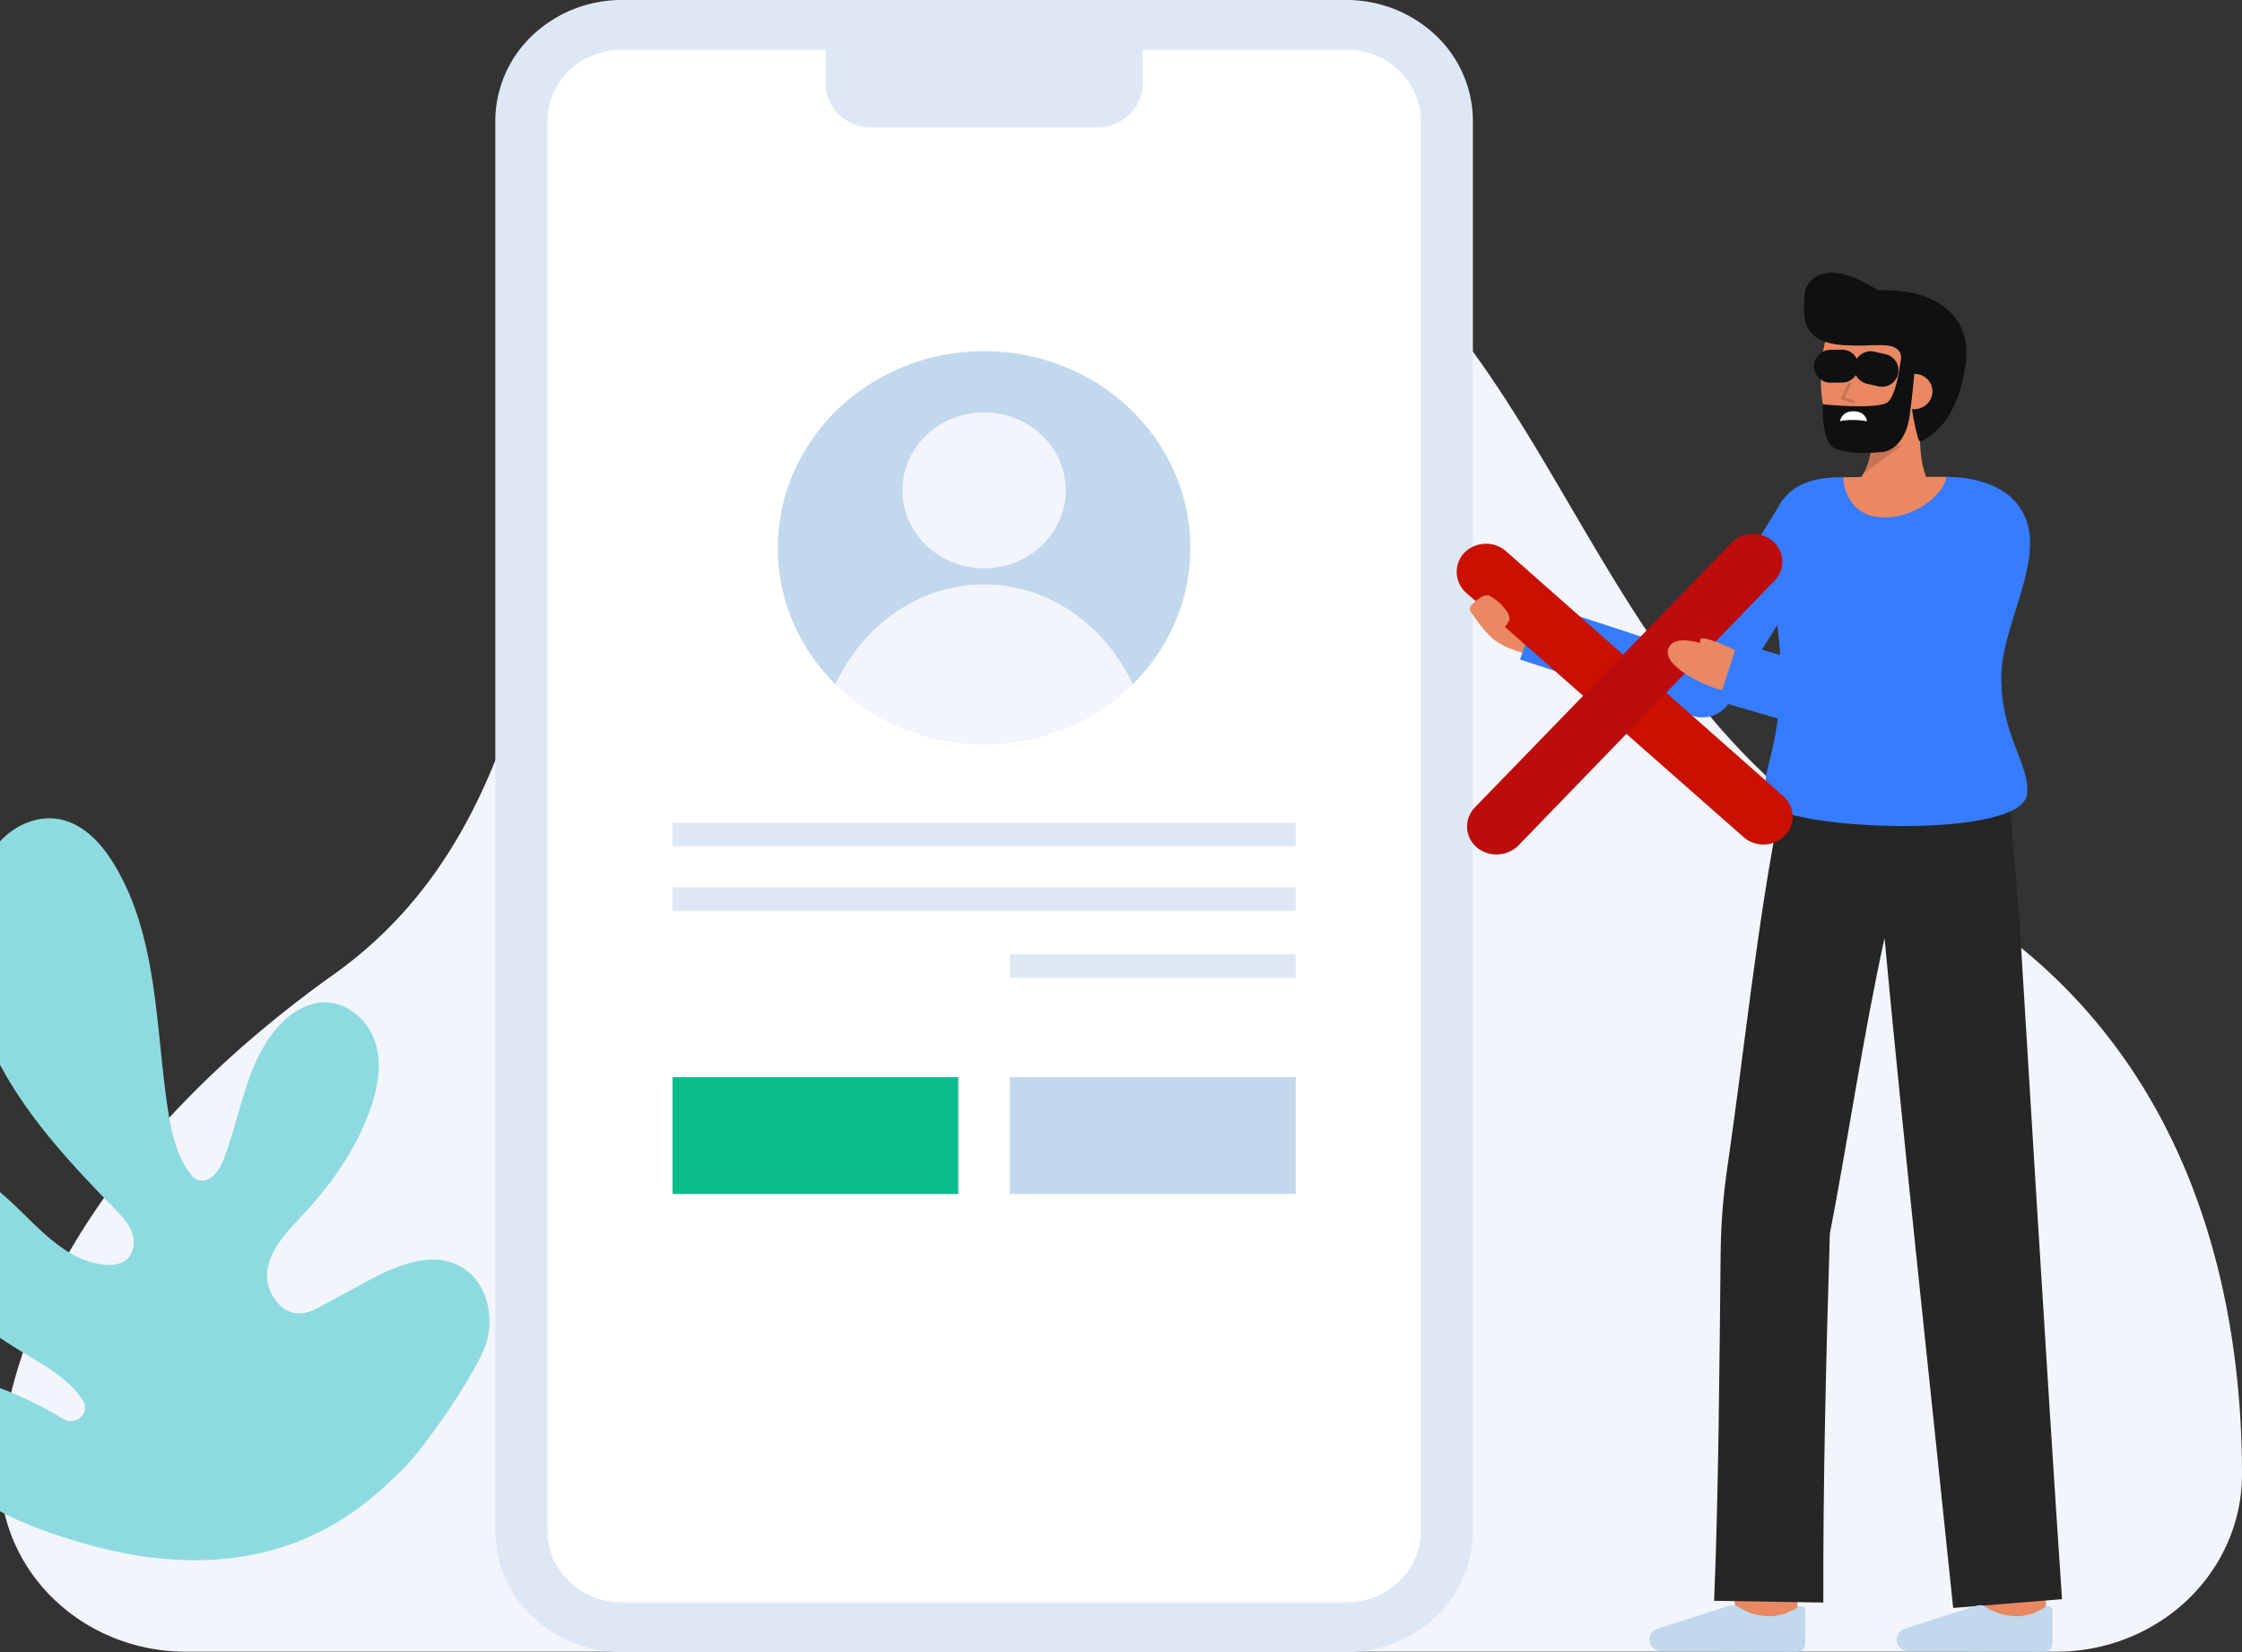 <svg width="95" height="70" fill="none" xmlns="http://www.w3.org/2000/svg"><rect width="100%" height="100%" fill="#333333" stroke="none"/><g clip-path="url('#clip0_2_49364')"><path d="M7.879 69.984a8.208 8.208 0 0 1-3.096-.604 7.898 7.898 0 0 1-2.597-1.716A7.478 7.478 0 0 1 .504 65.11a7.206 7.206 0 0 1-.496-2.977c.259-5.594 3.985-13.611 14.141-20.852C28.241 31.235 18.95 8.296 37.448 5.9c30.405-3.937 24.653 21.813 43.427 31.2C92.826 43.076 95 54.77 95 62.478c-.002 1.992-.833 3.902-2.31 5.31-1.478 1.407-3.481 2.197-5.569 2.196H7.88Z" fill="#F3F5FD"/><path d="M3.39 65.35c-2.477-.733-4.882-1.69-7.072-4.37-.45-.55-.872-1.253-.626-1.91.186-.495.722-.812 1.267-.892a2.75 2.75 0 0 1 .613-.017h.002c.314.031.625.09.928.174l.086.024c1.446.392 2.823.986 4.087 1.761a.624.624 0 0 0 .745-.073.553.553 0 0 0 .094-.708 3.482 3.482 0 0 0-.448-.561 5.699 5.699 0 0 0-.815-.675c-.39-.27-.805-.513-1.212-.76a33.474 33.474 0 0 1-4.284-3.09c-.955-.812-1.89-1.713-2.344-2.855-.21-.526-.304-1.131-.055-1.64.41-.836 1.574-1.07 2.526-.897 1.668.305 3 1.471 4.181 2.634.98.966 2.078 2.036 3.485 2.095.24.021.482-.025.694-.133.402-.232.505-.77.362-1.196-.143-.427-.474-.768-.794-1.096-1.858-1.902-3.686-3.88-4.893-6.211-1.206-2.33-1.74-5.082-.902-7.556.245-.723.615-1.427 1.19-1.953.577-.525 1.385-.855 2.176-.754 1.077.135 1.889 1.003 2.435 1.899 1.877 3.074 1.762 6.84 2.29 10.362.148.986.363 1.997.979 2.809.056.078.13.143.216.192.506.28.96-.285 1.15-.764.751-1.894.939-4.06 2.283-5.628.513-.597 1.238-1.096 2.047-1.09.988.006 1.833.793 2.122 1.694.288.902.116 1.881-.193 2.776-.574 1.66-1.6 3.152-2.812 4.462-.637.693-1.36 1.392-1.55 2.294a1.75 1.75 0 0 0 .07.919c.106.295.289.56.531.769a1.177 1.177 0 0 0 .833.26c.324-.03.617-.187.9-.34l.357-.194 1.417-.77c1.2-.654 2.65-1.322 3.9-.759.638.288 1.056.853 1.253 1.502.176.59.176 1.214 0 1.803-.373 1.225-2.72 4.634-3.689 5.513-1.13 1.027-5.052 5.457-13.53 2.95Z" fill="#8DDBE0"/><path d="M26.349 68.947h30.7c2.352 0 4.258-1.819 4.258-4.062V5.115c0-2.243-1.906-4.062-4.257-4.062H26.349c-2.35 0-4.257 1.819-4.257 4.062v59.77c0 2.243 1.906 4.062 4.257 4.062Z" fill="#fff"/><path d="M20.988 64.885V5.115A5.005 5.005 0 0 1 22.56 1.5 5.5 5.5 0 0 1 26.35 0h30.7a5.5 5.5 0 0 1 3.789 1.5 5.005 5.005 0 0 1 1.572 3.615v59.77a5.005 5.005 0 0 1-1.572 3.615 5.5 5.5 0 0 1-3.79 1.5h-30.7a5.5 5.5 0 0 1-3.789-1.5 5.005 5.005 0 0 1-1.572-3.615ZM26.35 2.106a3.235 3.235 0 0 0-2.228.883 2.944 2.944 0 0 0-.925 2.125v59.771c.001.797.334 1.562.925 2.126a3.235 3.235 0 0 0 2.228.882h30.7c.837 0 1.638-.318 2.23-.882a2.944 2.944 0 0 0 .924-2.126V5.115a2.944 2.944 0 0 0-.925-2.126 3.235 3.235 0 0 0-2.228-.882h-30.7Z" fill="#DEE8F5"/><path d="M46.47 5.405h-9.54a2.001 2.001 0 0 1-1.38-.546 1.82 1.82 0 0 1-.572-1.317V1.053h13.444v2.489c0 .369-.115.729-.33 1.035-.214.306-.519.545-.875.686a2.04 2.04 0 0 1-1.129.106 1.983 1.983 0 0 1-1-.51 1.838 1.838 0 0 1-.534-.954 1.784 1.784 0 0 1 .111-1.076c.148-.34.398-.631.72-.836a2.02 2.02 0 0 1 1.084-.314v3.726Z" fill="#DEE8F5"/><path d="M82.16 20.944s-.99-.501-.769-3.074l-2.046-.362s.23 2.307-.805 3.04l3.62.396Z" fill="#E98862"/><path opacity=".15" d="m78.959 20.066 1.7-1.242-1.335-.013a3.389 3.389 0 0 1-.365 1.255Z" fill="#000"/><path d="M82.552 16.873c-.142.78-.588 1.52-1.31 1.771a5.415 5.415 0 0 1-2.48.32c-2.239-.175-1.796-5.034-.732-5.978 1.063-.944 4.184-.346 4.563 1.232.197.817.093 1.912-.041 2.655Z" fill="#E98862"/><path d="M81.27 18.551c.044.13.073.187.196.117.48-.272 1.435-.866 1.804-3.089.33-1.992-.957-2.814-1.984-3.107-.886-.252-2.952-.304-3.921.253-.836.481 0 1.599 0 1.599.369.016.443.319 1.315.319.673 0 .437-.024 1.068-.02 1.123.01.76.797.74 1.012-.059.614.424.94.498 1.454.056.494.151.982.285 1.462Z" fill="#0F1011"/><path d="M80.313 16.528a.717.717 0 0 0 .184.547.783.783 0 0 0 .536.262.82.82 0 0 0 .573-.176.757.757 0 0 0 .19-.23.723.723 0 0 0 .085-.28.705.705 0 0 0-.18-.551.768.768 0 0 0-.242-.182.805.805 0 0 0-.297-.077c-.561-.018-.813.274-.849.687Z" fill="#E98862"/><path d="m80.659 14.147.58.202s-.206 2.761-.368 3.516c-.162.755-.616 1.246-1.13 1.288-.79.065-1.36.07-1.94-.127-.653-.223-.561-1.895-.561-1.895s2.1.217 2.682-.05c.581-.265.737-2.934.737-2.934Z" fill="#0F1011"/><path d="M79.348 16.271c.102 0 .185-.079.185-.177a.181.181 0 0 0-.185-.177.181.181 0 0 0-.186.178c0 .097.083.177.186.177ZM77.884 16.157c.102 0 .185-.08.185-.177a.181.181 0 0 0-.185-.177.182.182 0 0 0-.186.177c0 .098.083.177.186.177Z" fill="#0F1011"/><path d="m78.054 15.513-.492.006M79.748 15.69l-.484-.11" stroke="#0F1011" stroke-width="1.394" stroke-miterlimit="10" stroke-linecap="round"/><path opacity=".15" d="M78.524 17.076a.07.07 0 0 1-.018-.002l-.447-.132a.066.066 0 0 1-.024-.012.06.06 0 0 1-.016-.071l.294-.624a.063.063 0 0 1 .036-.031.067.067 0 0 1 .048.001.062.062 0 0 1 .033.034.058.058 0 0 1 0 .046l-.264.56.377.111a.064.064 0 0 1 .035.026.059.059 0 0 1-.012.079.066.066 0 0 1-.042.015Z" fill="#000"/><path d="M82.401 13.02s-.605.729-2.85-.73c-2.246-1.458-3.088-.4-3.088.245s-.369 2.098 1.956 2.098" fill="#0F1011"/><path d="M79.11 17.846s-.66-.12-1.141 0c0 0 .04-.42.57-.42.532 0 .572.42.572.42Z" fill="#fff"/><path d="M65.699 26.25s-.736-.833-1.518-.965c-.783-.132-.587.298-.123.618.466.32 1.514.966 1.514.966" fill="#E98862"/><path d="M65.16 25.997s-1.46-.566-2.086-.31c0 0-.546.51-.011 1.182.513.643 1.852.882 1.852.882l.245-1.754ZM73.6 68.693l2.61-.296c-.118-.942-.25-2.074-.26-2.26v.03h-2.627c.001.075.001.303.278 2.526ZM84.07 68.993l2.627-.009-.01-2.817h-2.626l.008 2.826Z" fill="#E98862"/><path d="m77.26 67.901-4.628-.075c.192-4.65.225-9.97.277-14.784.014-1.193.108-2.384.282-3.566.745-5.1 1.23-10.17 2.233-15.24l.034.009.098-.637 9.517-.56.496 5.932s1.24 20.526 1.805 28.778l-4.613.372c-.83-8.091-2.117-19.881-2.908-28.382-.908 4.139-1.526 8.424-2.316 12.527-.158 5.137-.292 10.506-.277 15.626Z" fill="#262626"/><path d="M80.876 69.962a.536.536 0 0 1-.376-.158.487.487 0 0 1-.134-.37.478.478 0 0 1 .102-.258.513.513 0 0 1 .23-.164l3.058-.977a.452.452 0 0 1 .36.038c.42.278.923.42 1.434.406.399-.027.781-.16 1.104-.385a.2.2 0 0 1 .286.044c.02.03.03.064.03.1v1.426a.308.308 0 0 1-.099.227.337.337 0 0 1-.237.093l-5.758-.022ZM70.4 69.962a.536.536 0 0 1-.376-.158.485.485 0 0 1-.134-.37.477.477 0 0 1 .102-.258.512.512 0 0 1 .23-.164l3.059-.977a.453.453 0 0 1 .359.038c.42.278.923.42 1.435.406.398-.027.78-.16 1.103-.385a.202.202 0 0 1 .206-.024.192.192 0 0 1 .08.068c.02.03.03.064.03.1v1.426a.308.308 0 0 1-.098.227.336.336 0 0 1-.238.093l-5.758-.022Z" fill="#C1D8ED"/><path d="M72.134 30.396c.228 0 .453-.057.651-.165.199-.108.364-.264.48-.451l4.524-7.305-2.263-1.275-3.979 6.426-6.29-2.053-.85 2.372 7.301 2.383c.137.045.281.068.426.068Z" fill="#367CFF"/><path d="M74.938 34.008c.525 1.15 10.825 1.627 10.962-.395.088-1.287-1.1-2.41-1.1-4.918s2.418-5.71.447-7.59c-.572-.546-1.559-.898-2.762-.9-.09.67-4.351.673-4.384.016-.163.003-.289.005-.368.008-4.15.171-2.327 4.678-2.287 7.99.049 3.874-1.049 4.605-.508 5.79Z" fill="#367CFF"/><path d="M75.59 35.447a1.18 1.18 0 0 0 .278-.394 1.134 1.134 0 0 0-.013-.931 1.185 1.185 0 0 0-.29-.387l-11.751-10.38a1.263 1.263 0 0 0-.436-.25 1.306 1.306 0 0 0-.993.07 1.24 1.24 0 0 0-.393.307 1.182 1.182 0 0 0 .157 1.655L73.883 35.47c.234.205.541.318.859.313.317-.004.621-.125.848-.337Z" fill="#CA1000"/><path d="M75.168 22.973a1.24 1.24 0 0 0-.413-.265 1.29 1.29 0 0 0-.976.013 1.24 1.24 0 0 0-.405.276L62.494 34.21c-.115.12-.204.262-.26.416a1.143 1.143 0 0 0 .072.948c.08.145.19.272.323.375a1.323 1.323 0 0 0 1.734-.15l10.83-11.196c.216-.223.333-.516.329-.819a1.155 1.155 0 0 0-.354-.81Z" fill="#BC0C0C"/><path d="M78.1 20.221c.033.657.407 1.622 1.562 1.695 1.539.097 2.732-1.04 2.822-1.71h-.003c-1.515 0-3.497.002-4.38.015ZM74.602 29.411s.29-1.572-.902-1.702c-.752-.082-2.64-1.079-3-.246-.31.723 1.494 1.584 2.14 1.743.578.142 1.762.205 1.762.205Z" fill="#E98862"/><path d="M74.106 27.834s-1.535-.803-1.955-.784c-.371.017.26.703.26.703l1.695.081Z" fill="#E98862"/><path d="M80.79 31.984c.264 0 .521-.073.742-.21a1.32 1.32 0 0 0 .504-.561l3.822-8.165-2.491-1.061-3.33 7.114-6.411-1.877-.8 2.488 7.564 2.215c.13.038.264.057.4.057Z" fill="#367CFF"/><path d="M62.327 25.939a.235.235 0 0 1 .022-.302c.19-.195.542-.506.774-.39.33.163.99.77.807 1.085-.184.316-.563.662-.808.557-.185-.079-.583-.656-.795-.95Z" fill="#E98862"/><path d="M42.792 50.59h12.111V45.64H42.792v4.948Z" fill="#C1D8ED"/><path d="M28.495 50.59h12.111V45.64h-12.11v4.948Z" fill="#0CBC8B"/><path d="M32.96 23.217c-.003 2.156.873 4.229 2.442 5.78 1.178-2.513 3.557-4.228 6.295-4.228 2.741 0 5.12 1.718 6.298 4.23a8.255 8.255 0 0 0 2.108-3.495 7.968 7.968 0 0 0 .142-4.031 8.19 8.19 0 0 0-1.857-3.623 8.733 8.733 0 0 0-3.422-2.367 9.123 9.123 0 0 0-4.186-.559 9.006 9.006 0 0 0-3.971 1.382 8.487 8.487 0 0 0-2.827 2.998 8.035 8.035 0 0 0-1.022 3.913Z" fill="#C1D8ED"/><path d="M41.7 24.076c1.91 0 3.459-1.478 3.459-3.301 0-1.823-1.55-3.301-3.46-3.301s-3.46 1.478-3.46 3.301c0 1.823 1.55 3.301 3.46 3.301ZM35.402 28.997a8.76 8.76 0 0 0 2.875 1.891 9.099 9.099 0 0 0 3.421.667 9.1 9.1 0 0 0 3.422-.665A8.76 8.76 0 0 0 47.996 29c-1.179-2.514-3.557-4.231-6.298-4.231-2.739 0-5.117 1.715-6.296 4.228Z" fill="#F3F5FD"/><path d="M28.495 35.861h26.408v-1.006H28.495v1.006ZM28.495 38.6h26.408v-1.006H28.495V38.6ZM42.792 41.433h12.111v-1.006H42.792v1.006Z" fill="#DEE8F5"/></g><defs><clipPath id="clip0_2_49364"><path fill="#fff" d="M0 0h95v70H0z"/></clipPath></defs></svg>